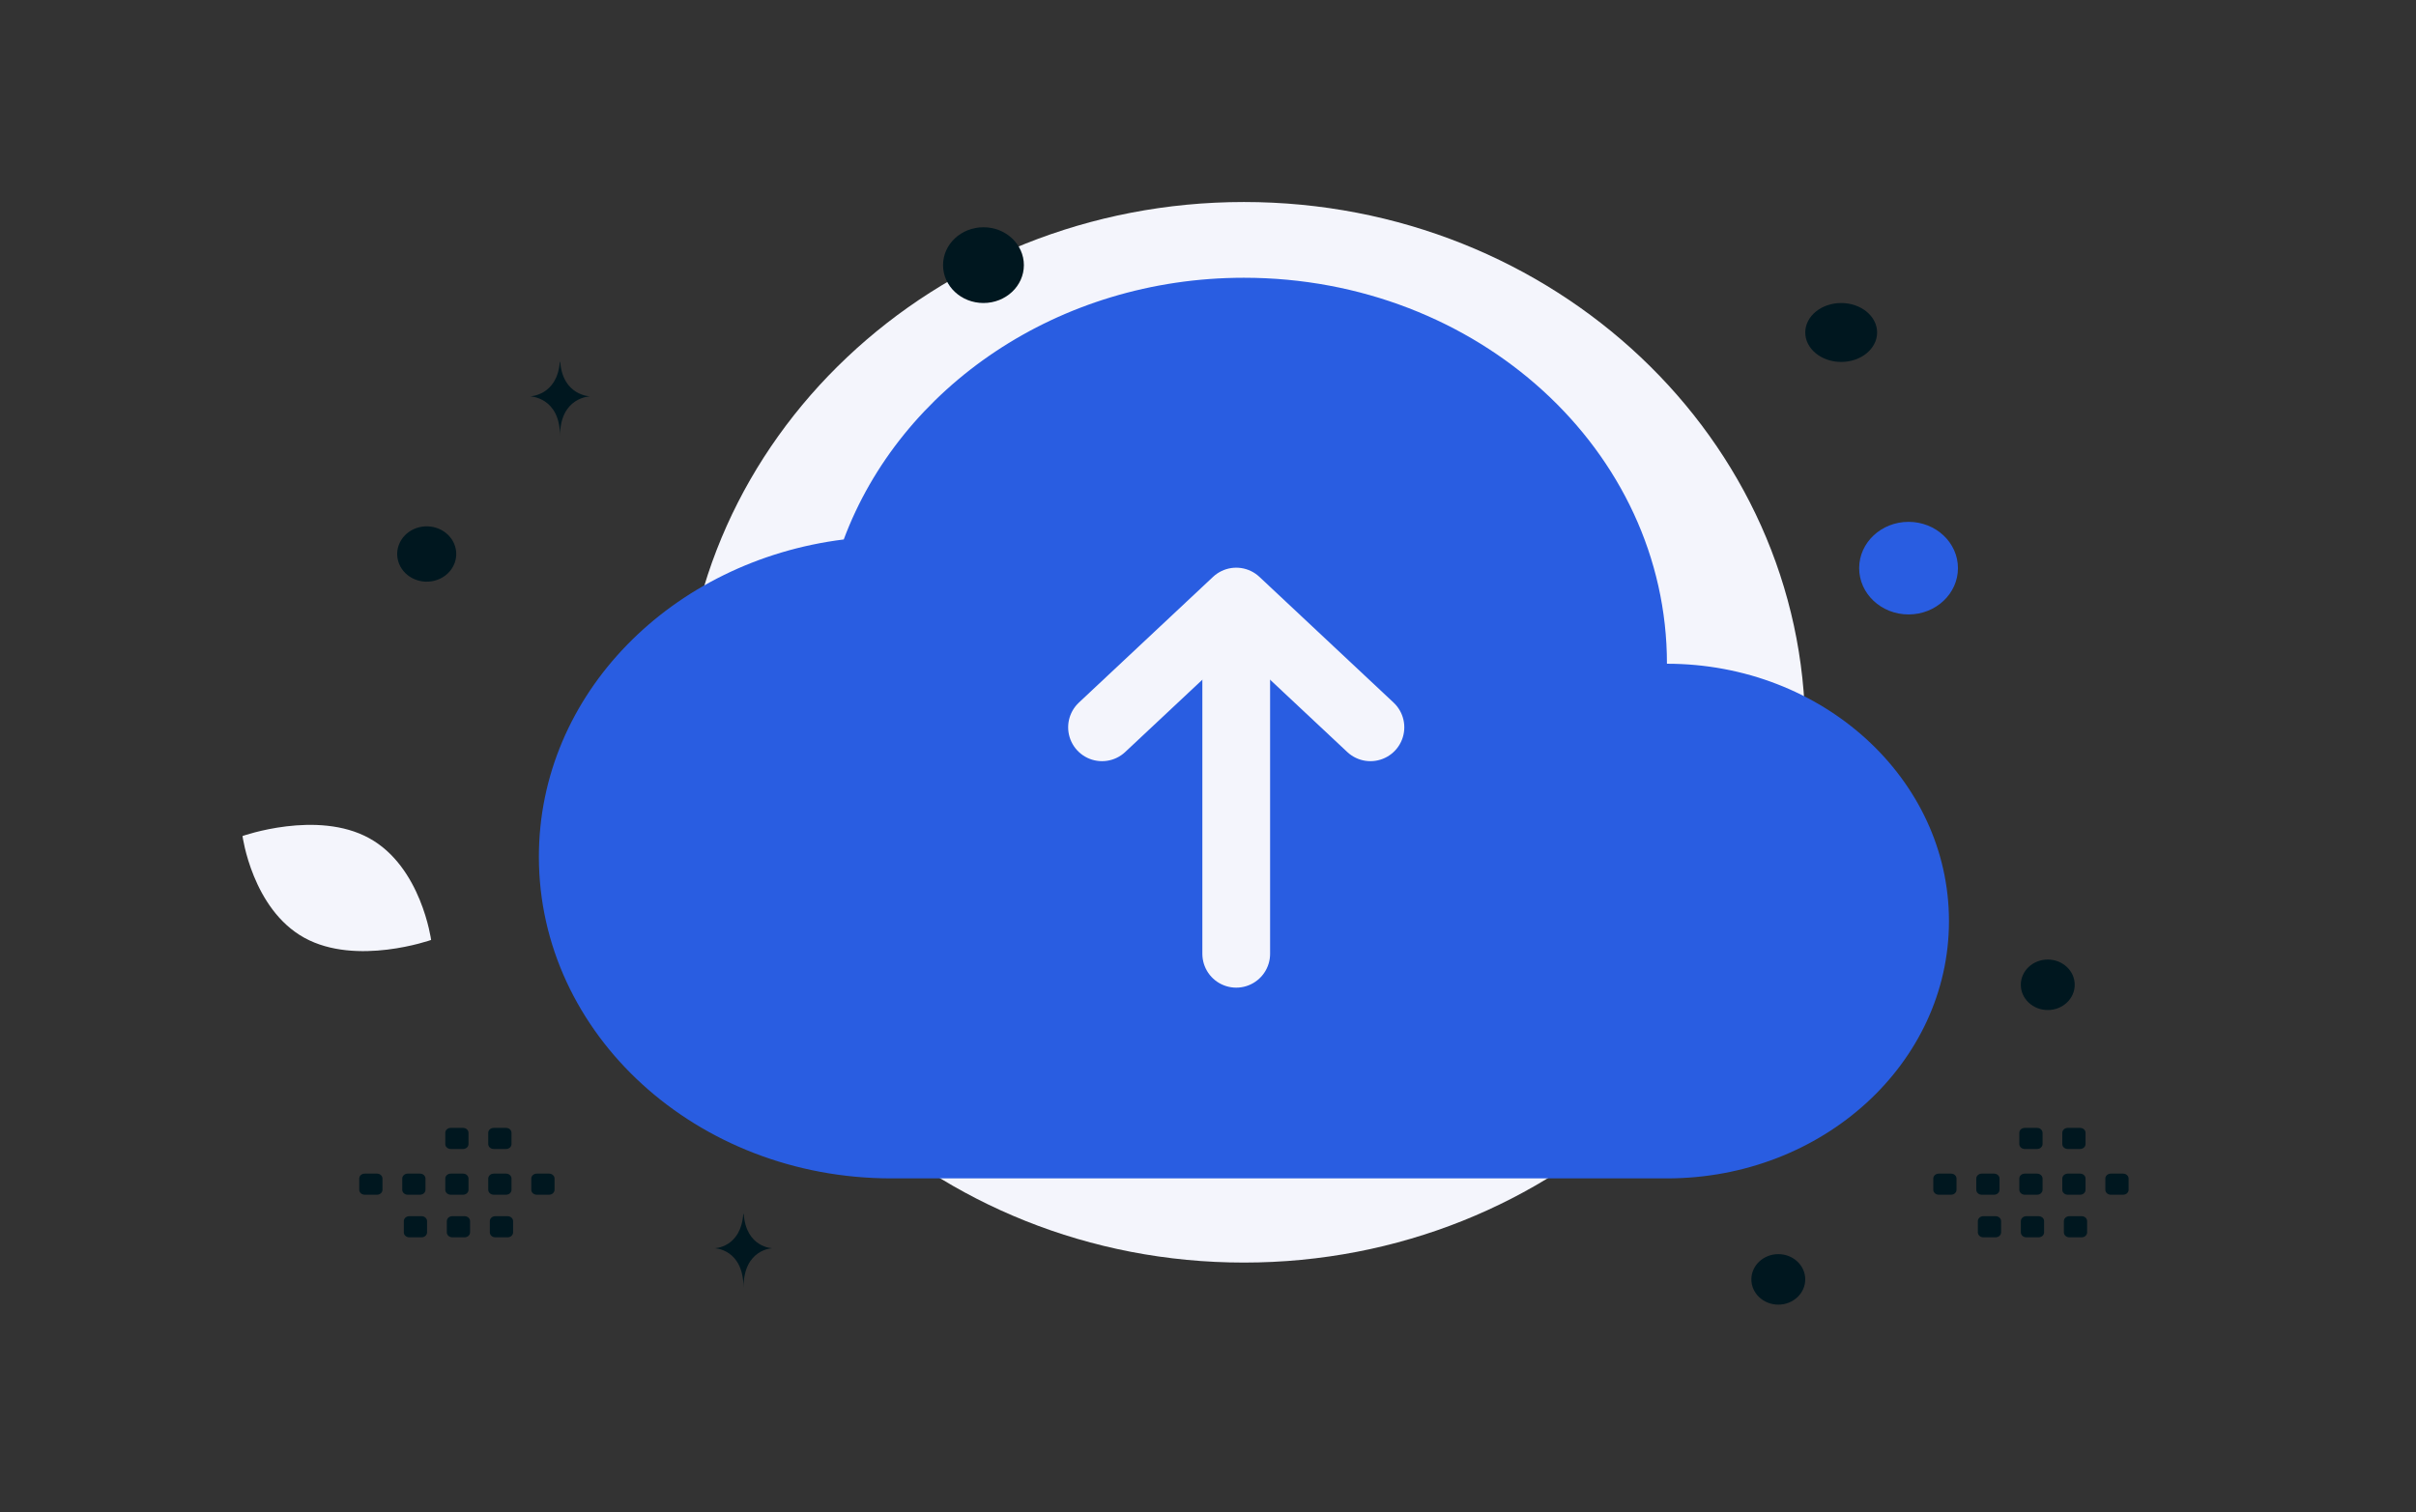 <svg width="214" height="134" viewBox="0 0 214 134" fill="none" xmlns="http://www.w3.org/2000/svg">
<rect x="0" y="0" width="214" height="134" fill="#333333" stroke="none"/>
<path d="M110.182 111.864C137.642 111.864 159.903 90.829 159.903 64.881C159.903 38.933 137.642 17.898 110.182 17.898C82.722 17.898 60.461 38.933 60.461 64.881C60.461 90.829 82.722 111.864 110.182 111.864Z" fill="#F4F5FC"/>
<path d="M26.958 83.088C31.57 85.631 38.187 83.28 38.187 83.28C38.187 83.28 37.322 76.807 32.707 74.267C28.095 71.724 21.48 74.072 21.48 74.072C21.48 74.072 22.346 80.545 26.958 83.088Z" fill="#F4F5FC"/>
<path d="M169.052 46.236C166.636 46.236 164.677 48.072 164.677 50.338C164.677 52.603 166.636 54.44 169.052 54.44C171.469 54.44 173.428 52.603 173.428 50.338C173.428 48.072 171.469 46.236 169.052 46.236Z" fill="#295DE1"/>
<path d="M80.349 46.983C78.592 46.983 77.167 48.486 77.167 50.339C77.167 52.193 78.592 53.695 80.349 53.695C82.107 53.695 83.531 52.193 83.531 50.339C83.531 48.486 82.107 46.983 80.349 46.983Z" fill="#295DE1"/>
<path d="M157.516 115.592C156.198 115.592 155.129 114.59 155.129 113.354C155.129 112.119 156.198 111.117 157.516 111.117C158.834 111.117 159.902 112.119 159.902 113.354C159.902 114.59 158.834 115.592 157.516 115.592Z" fill="#00171F"/>
<path d="M163.085 32.068C161.328 32.068 159.903 30.899 159.903 29.458C159.903 28.016 161.328 26.848 163.085 26.848C164.843 26.848 166.268 28.016 166.268 29.458C166.268 30.899 164.843 32.068 163.085 32.068Z" fill="#00171F"/>
<path d="M40.324 48.451C40.698 49.759 39.87 51.103 38.474 51.454C37.079 51.804 35.645 51.028 35.271 49.72C34.897 48.412 35.725 47.067 37.12 46.717C38.516 46.366 39.95 47.143 40.324 48.451Z" fill="#00171F"/>
<path d="M87.112 26.847C85.134 26.847 83.532 25.344 83.532 23.491C83.532 21.637 85.134 20.135 87.112 20.135C89.089 20.135 90.691 21.637 90.691 23.491C90.691 25.344 89.089 26.847 87.112 26.847Z" fill="#00171F"/>
<path d="M181.383 89.49C180.065 89.49 178.996 88.489 178.996 87.253C178.996 86.017 180.065 85.016 181.383 85.016C182.701 85.016 183.77 86.017 183.77 87.253C183.77 88.489 182.701 89.49 181.383 89.49Z" fill="#00171F"/>
<path d="M49.585 32.068H49.624C49.853 35.07 52.272 35.117 52.272 35.117C52.272 35.117 49.605 35.165 49.605 38.633C49.605 35.165 46.938 35.117 46.938 35.117C46.938 35.117 49.355 35.07 49.585 32.068ZM65.837 107.557H65.874C66.095 110.55 68.417 110.596 68.417 110.596C68.417 110.596 65.856 110.644 65.856 114.102C65.856 110.644 63.295 110.596 63.295 110.596C63.295 110.596 65.617 110.55 65.837 107.557Z" fill="#00171F"/>
<path fill-rule="evenodd" clip-rule="evenodd" d="M74.736 47.796C59.504 49.694 47.732 61.487 47.732 75.907C47.732 91.644 61.715 104.406 78.957 104.406H147.652C161.447 104.406 172.632 94.197 172.632 81.607C172.632 69.016 161.447 58.808 147.652 58.808C147.652 39.919 130.878 24.609 110.182 24.609C93.714 24.609 79.763 34.316 74.736 47.796Z" fill="#295DE1"/>
<path fill-rule="evenodd" clip-rule="evenodd" d="M32.3 103.984H33.398C33.664 103.984 33.878 104.18 33.878 104.419V105.417C33.878 105.533 33.827 105.643 33.737 105.725C33.647 105.806 33.526 105.852 33.398 105.853H32.3C32.173 105.852 32.051 105.806 31.961 105.724C31.872 105.643 31.821 105.532 31.82 105.417V104.419C31.82 104.362 31.832 104.305 31.856 104.252C31.881 104.199 31.916 104.151 31.96 104.111C32.005 104.07 32.058 104.038 32.116 104.017C32.174 103.995 32.237 103.984 32.3 103.984ZM36.108 103.984H37.207C37.471 103.984 37.687 104.18 37.687 104.419V105.417C37.687 105.533 37.636 105.643 37.546 105.725C37.456 105.806 37.334 105.852 37.207 105.853H36.108C35.981 105.852 35.86 105.806 35.77 105.724C35.68 105.643 35.63 105.532 35.629 105.417V104.419C35.629 104.18 35.845 103.984 36.108 103.984ZM39.92 103.984H41.019C41.282 103.984 41.498 104.18 41.498 104.419V105.417C41.498 105.533 41.448 105.643 41.358 105.725C41.268 105.806 41.146 105.852 41.019 105.853H39.92C39.793 105.852 39.672 105.806 39.582 105.724C39.492 105.643 39.441 105.532 39.441 105.417V104.419C39.441 104.362 39.453 104.305 39.477 104.252C39.501 104.199 39.536 104.151 39.581 104.111C39.625 104.07 39.678 104.038 39.737 104.017C39.795 103.995 39.857 103.984 39.92 103.984ZM43.729 103.984H44.828C45.091 103.984 45.307 104.18 45.307 104.419V105.417C45.307 105.533 45.257 105.643 45.167 105.725C45.077 105.806 44.955 105.852 44.828 105.853H43.729C43.602 105.852 43.48 105.807 43.389 105.725C43.299 105.643 43.248 105.533 43.247 105.417V104.419C43.249 104.304 43.3 104.193 43.39 104.112C43.48 104.031 43.602 103.984 43.729 103.984ZM47.539 103.984H48.637C48.903 103.984 49.119 104.18 49.119 104.419V105.417C49.119 105.474 49.106 105.531 49.082 105.584C49.058 105.637 49.022 105.685 48.977 105.725C48.933 105.766 48.88 105.798 48.821 105.82C48.763 105.842 48.7 105.853 48.637 105.853H47.539C47.412 105.852 47.29 105.806 47.2 105.724C47.11 105.643 47.06 105.532 47.059 105.417V104.419C47.059 104.18 47.275 103.984 47.539 103.984ZM36.248 107.756H37.347C37.61 107.756 37.827 107.952 37.827 108.191V109.191C37.826 109.306 37.775 109.417 37.685 109.498C37.596 109.58 37.474 109.626 37.347 109.627H36.248C36.121 109.626 35.999 109.58 35.91 109.499C35.82 109.417 35.769 109.307 35.769 109.191V108.193C35.769 108.136 35.781 108.079 35.805 108.026C35.828 107.973 35.864 107.925 35.908 107.884C35.953 107.843 36.006 107.811 36.064 107.789C36.123 107.767 36.185 107.756 36.248 107.756ZM40.057 107.756H41.156C41.42 107.756 41.636 107.952 41.636 108.191V109.191C41.635 109.306 41.584 109.417 41.495 109.498C41.405 109.58 41.283 109.626 41.156 109.627H40.057C39.931 109.626 39.809 109.58 39.719 109.499C39.629 109.417 39.578 109.306 39.578 109.191V108.193C39.578 108.136 39.59 108.079 39.614 108.026C39.638 107.973 39.673 107.925 39.717 107.884C39.762 107.843 39.815 107.811 39.873 107.789C39.932 107.767 39.994 107.756 40.057 107.756ZM43.867 107.756H44.965C45.231 107.756 45.447 107.952 45.447 108.191V109.191C45.447 109.307 45.395 109.418 45.305 109.499C45.215 109.581 45.093 109.627 44.965 109.627H43.867C43.74 109.626 43.618 109.58 43.528 109.498C43.438 109.417 43.388 109.306 43.387 109.191V108.193C43.387 107.952 43.603 107.756 43.867 107.756ZM39.92 99.932H41.019C41.282 99.932 41.498 100.128 41.498 100.367V101.365C41.498 101.48 41.448 101.591 41.358 101.673C41.268 101.754 41.146 101.8 41.019 101.8H39.92C39.793 101.8 39.672 101.754 39.582 101.672C39.492 101.591 39.441 101.48 39.441 101.365V100.367C39.441 100.31 39.453 100.253 39.477 100.2C39.501 100.147 39.536 100.099 39.581 100.059C39.625 100.018 39.678 99.986 39.737 99.964C39.795 99.943 39.857 99.931 39.92 99.932ZM43.729 99.932H44.828C45.091 99.932 45.307 100.128 45.307 100.367V101.365C45.307 101.48 45.257 101.591 45.167 101.673C45.077 101.754 44.955 101.8 44.828 101.8H43.729C43.602 101.8 43.48 101.754 43.389 101.673C43.299 101.591 43.248 101.48 43.247 101.365V100.367C43.249 100.252 43.3 100.141 43.39 100.06C43.48 99.978 43.602 99.932 43.729 99.932ZM171.722 103.984H172.821C173.086 103.984 173.3 104.18 173.3 104.419V105.417C173.3 105.533 173.25 105.643 173.16 105.725C173.07 105.806 172.948 105.852 172.821 105.853H171.722C171.595 105.852 171.474 105.806 171.384 105.724C171.294 105.643 171.243 105.532 171.243 105.417V104.419C171.243 104.362 171.255 104.305 171.279 104.252C171.303 104.199 171.338 104.151 171.383 104.111C171.427 104.07 171.48 104.038 171.539 104.017C171.597 103.995 171.659 103.984 171.722 103.984ZM175.531 103.984H176.63C176.893 103.984 177.109 104.18 177.109 104.419V105.417C177.109 105.533 177.058 105.643 176.969 105.725C176.879 105.806 176.757 105.852 176.63 105.853H175.531C175.404 105.852 175.282 105.806 175.192 105.724C175.103 105.643 175.052 105.532 175.051 105.417V104.419C175.051 104.18 175.268 103.984 175.531 103.984ZM179.343 103.984H180.441C180.705 103.984 180.921 104.18 180.921 104.419V105.417C180.921 105.533 180.87 105.643 180.78 105.725C180.69 105.806 180.568 105.852 180.441 105.853H179.343C179.216 105.852 179.094 105.806 179.004 105.724C178.914 105.643 178.864 105.532 178.863 105.417V104.419C178.863 104.362 178.875 104.305 178.899 104.252C178.923 104.199 178.959 104.151 179.003 104.111C179.048 104.07 179.101 104.038 179.159 104.017C179.217 103.995 179.28 103.984 179.343 103.984ZM183.152 103.984H184.25C184.514 103.984 184.73 104.18 184.73 104.419V105.417C184.73 105.533 184.679 105.643 184.589 105.725C184.499 105.806 184.377 105.852 184.25 105.853H183.152C183.024 105.852 182.902 105.807 182.812 105.725C182.722 105.643 182.67 105.533 182.67 105.417V104.419C182.671 104.304 182.723 104.193 182.813 104.112C182.903 104.031 183.024 103.984 183.152 103.984ZM186.961 103.984H188.06C188.325 103.984 188.542 104.18 188.542 104.419V105.417C188.541 105.474 188.529 105.531 188.505 105.584C188.48 105.637 188.445 105.685 188.4 105.725C188.355 105.766 188.302 105.798 188.244 105.82C188.185 105.842 188.123 105.853 188.06 105.853H186.961C186.834 105.852 186.712 105.806 186.623 105.724C186.533 105.643 186.482 105.532 186.482 105.417V104.419C186.482 104.18 186.698 103.984 186.961 103.984ZM175.671 107.756H176.769C177.033 107.756 177.249 107.952 177.249 108.191V109.191C177.248 109.306 177.198 109.417 177.108 109.498C177.018 109.58 176.896 109.626 176.769 109.627H175.671C175.544 109.626 175.422 109.58 175.332 109.499C175.242 109.417 175.191 109.307 175.191 109.191V108.193C175.191 108.136 175.203 108.079 175.227 108.026C175.251 107.973 175.286 107.925 175.331 107.884C175.375 107.843 175.428 107.811 175.487 107.789C175.545 107.767 175.608 107.756 175.671 107.756ZM179.48 107.756H180.579C180.842 107.756 181.058 107.952 181.058 108.191V109.191C181.058 109.306 181.007 109.417 180.917 109.498C180.827 109.58 180.706 109.626 180.579 109.627H179.48C179.353 109.626 179.231 109.58 179.141 109.499C179.052 109.417 179.001 109.306 179 109.191V108.193C179 108.136 179.012 108.079 179.036 108.026C179.06 107.973 179.095 107.925 179.14 107.884C179.184 107.843 179.237 107.811 179.296 107.789C179.354 107.767 179.417 107.756 179.48 107.756ZM183.289 107.756H184.388C184.654 107.756 184.87 107.952 184.87 108.191V109.191C184.869 109.307 184.818 109.418 184.728 109.499C184.637 109.581 184.515 109.627 184.388 109.627H183.289C183.162 109.626 183.04 109.58 182.951 109.498C182.861 109.417 182.81 109.306 182.81 109.191V108.193C182.81 107.952 183.026 107.756 183.289 107.756ZM179.343 99.932H180.441C180.705 99.932 180.921 100.128 180.921 100.367V101.365C180.921 101.48 180.87 101.591 180.78 101.673C180.69 101.754 180.568 101.8 180.441 101.8H179.343C179.216 101.8 179.094 101.754 179.004 101.672C178.914 101.591 178.864 101.48 178.863 101.365V100.367C178.863 100.31 178.875 100.253 178.899 100.2C178.923 100.147 178.959 100.099 179.003 100.059C179.048 100.018 179.101 99.986 179.159 99.964C179.217 99.943 179.28 99.931 179.343 99.932ZM183.152 99.932H184.25C184.514 99.932 184.73 100.128 184.73 100.367V101.365C184.73 101.48 184.679 101.591 184.589 101.673C184.499 101.754 184.377 101.8 184.25 101.8H183.152C183.024 101.8 182.902 101.754 182.812 101.673C182.721 101.591 182.67 101.48 182.67 101.365V100.367C182.671 100.252 182.723 100.141 182.813 100.06C182.903 99.978 183.024 99.932 183.152 99.932Z" fill="#00171F"/>
<path d="M121.387 64.44L109.5 53.297L97.613 64.44" stroke="#F4F5FC" stroke-width="6" stroke-miterlimit="10" stroke-linecap="round" stroke-linejoin="round"/>
<path d="M109.5 84.506V53.609" stroke="#F4F5FC" stroke-width="6" stroke-miterlimit="10" stroke-linecap="round" stroke-linejoin="round"/>
</svg>
